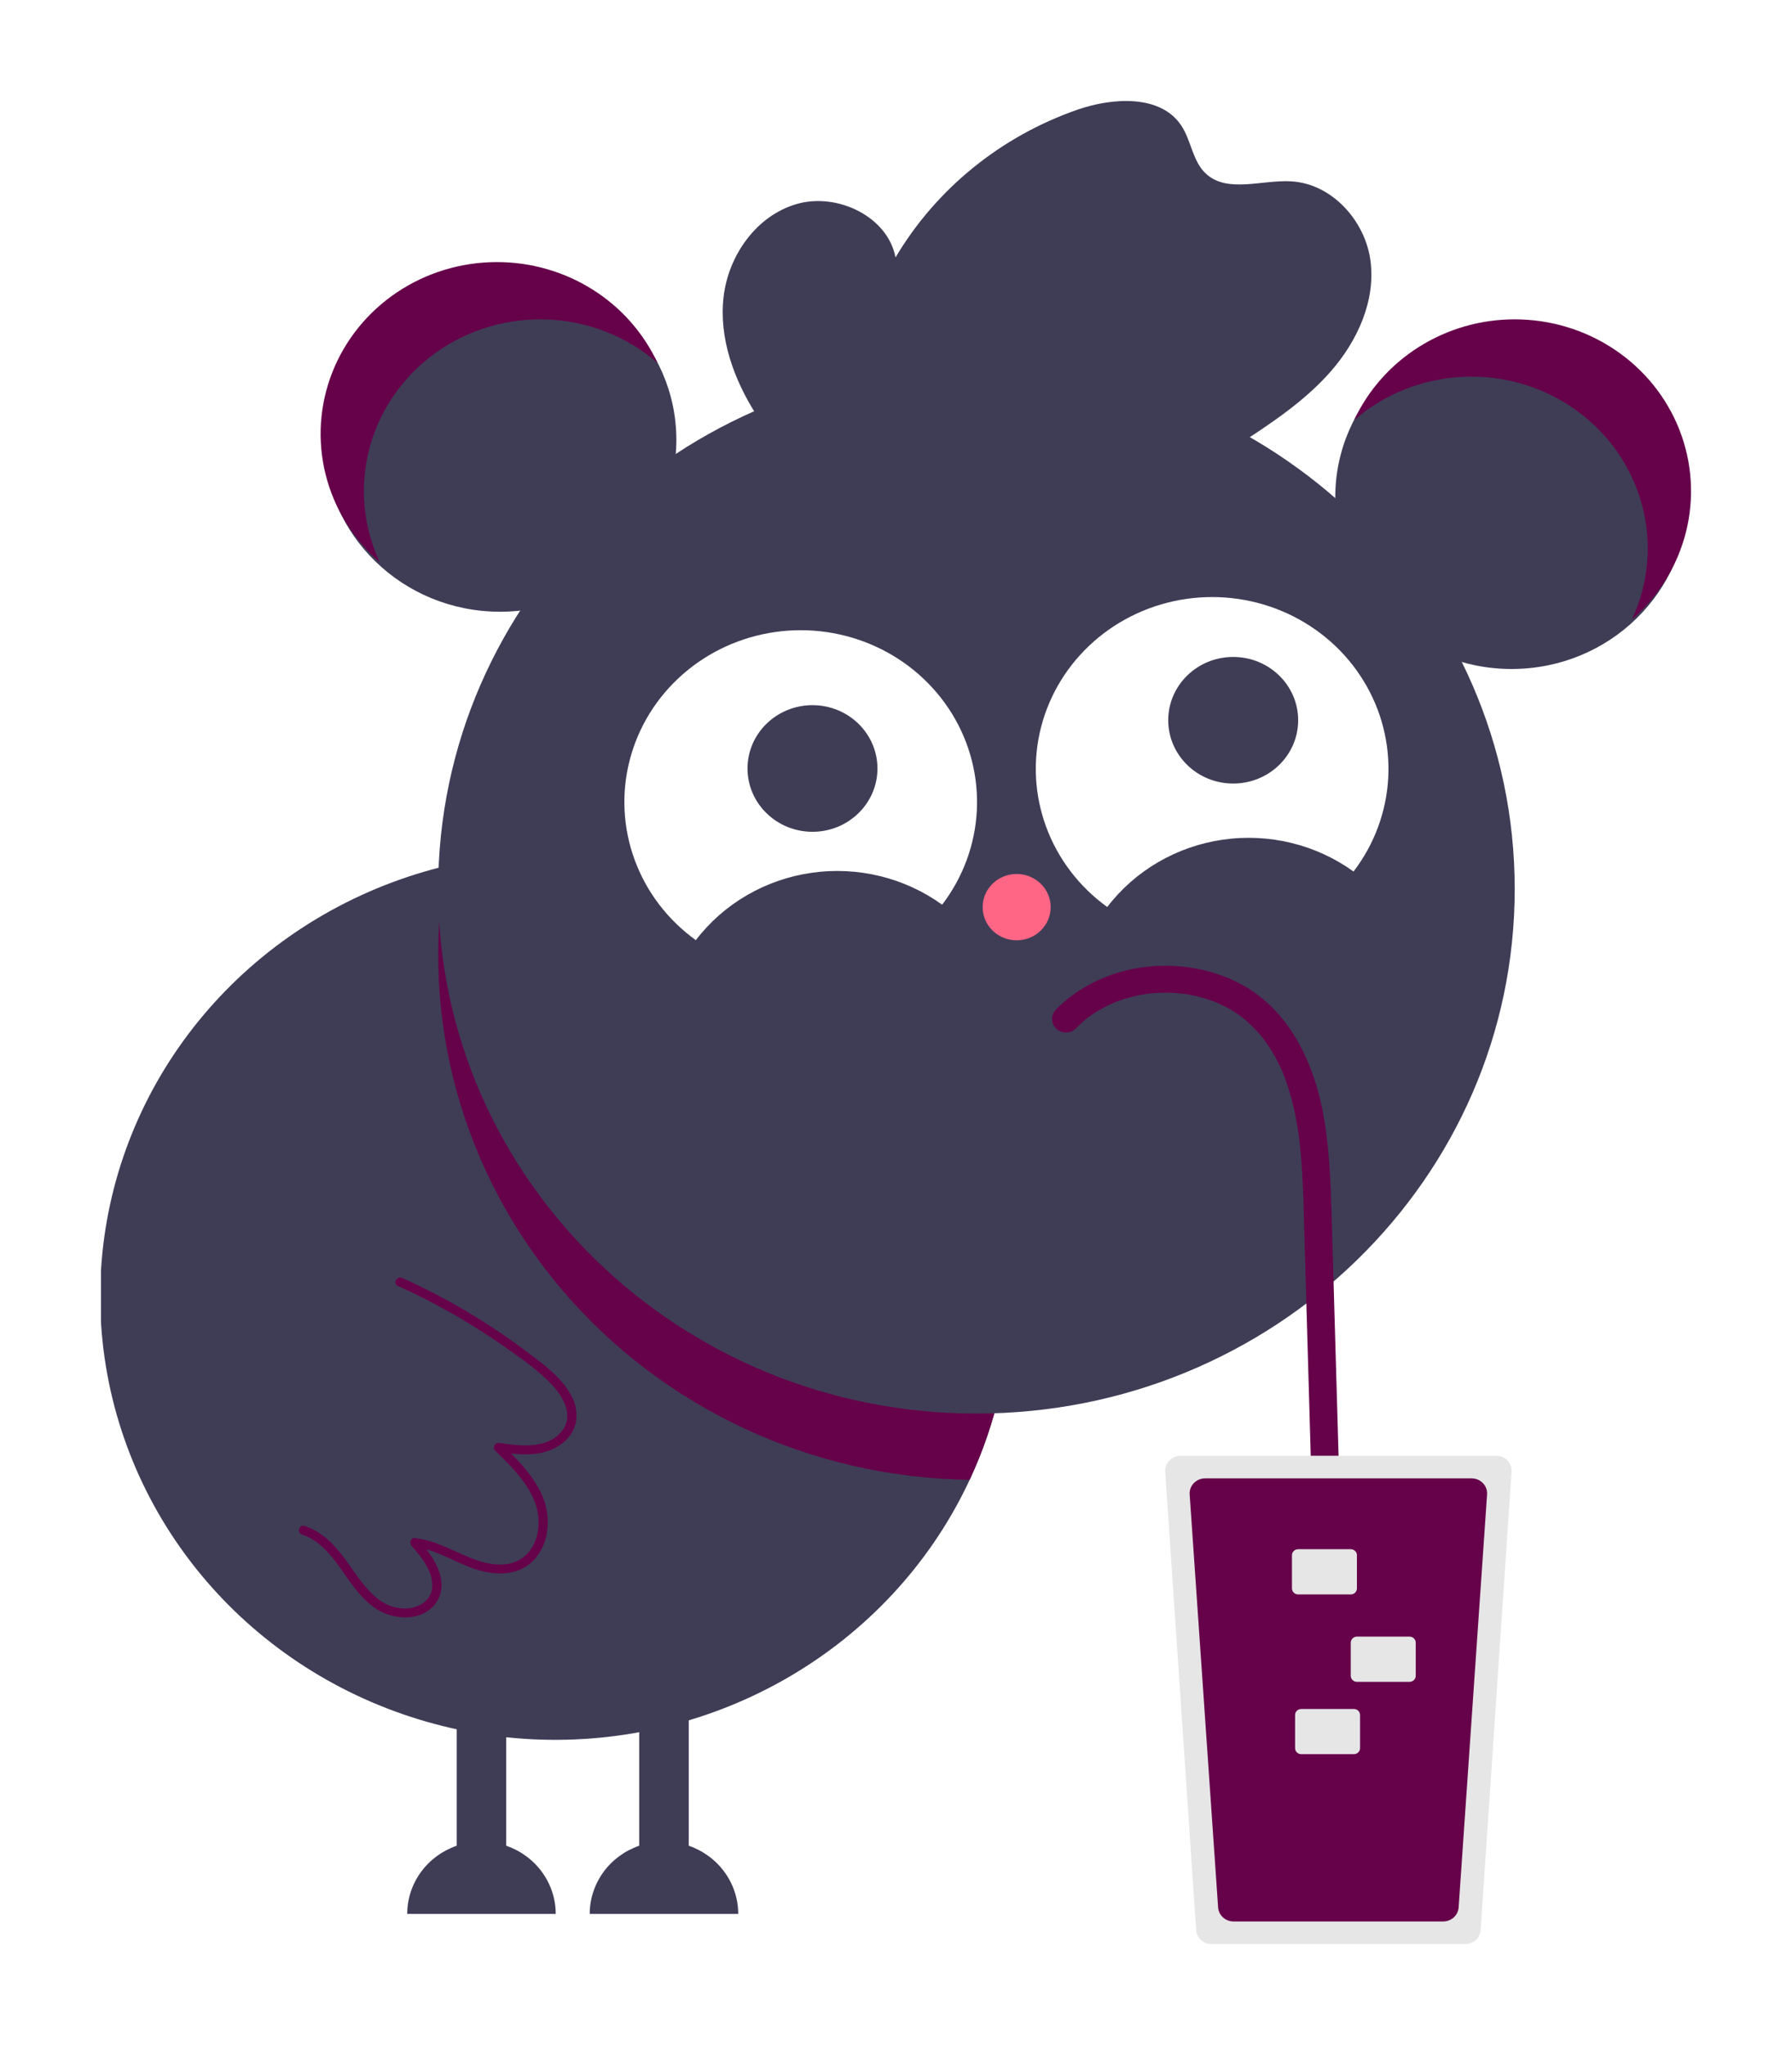 <svg width="71" height="81" viewBox="0 0 71 81" fill="none" xmlns="http://www.w3.org/2000/svg">
<g clip-path="url(#clip0_2_426)" filter="url(#filter0_d_2_426)">
<path d="M19.811 20.229C23.67 20.229 26.798 17.182 26.798 13.424C26.798 9.665 23.67 6.619 19.811 6.619C15.953 6.619 12.825 9.665 12.825 13.424C12.825 17.182 15.953 20.229 19.811 20.229Z" fill="#3F3D56"/>
<path d="M59.891 22.497C63.749 22.497 66.877 19.451 66.877 15.692C66.877 11.934 63.749 8.887 59.891 8.887C56.032 8.887 52.904 11.934 52.904 15.692C52.904 19.451 56.032 22.497 59.891 22.497Z" fill="#3F3D56"/>
<path d="M60.013 8.648C58.671 8.648 57.358 9.025 56.23 9.733C55.102 10.441 54.207 11.45 53.652 12.641C54.848 11.603 56.374 10.997 57.974 10.925C59.574 10.852 61.151 11.317 62.44 12.242C63.73 13.168 64.654 14.496 65.058 16.006C65.462 17.516 65.321 19.115 64.659 20.535C65.716 19.618 66.463 18.409 66.8 17.069C67.136 15.729 67.046 14.321 66.543 13.032C66.039 11.743 65.145 10.633 63.978 9.85C62.812 9.067 61.429 8.648 60.013 8.648Z" fill="#66024A"/>
<path d="M19.689 6.38C21.031 6.38 22.345 6.756 23.473 7.464C24.601 8.172 25.495 9.182 26.05 10.372C24.854 9.334 23.328 8.728 21.729 8.656C20.129 8.583 18.552 9.049 17.262 9.974C15.972 10.899 15.048 12.227 14.644 13.737C14.24 15.247 14.382 16.846 15.044 18.267C13.986 17.349 13.239 16.141 12.903 14.801C12.566 13.461 12.656 12.053 13.16 10.763C13.664 9.474 14.558 8.364 15.724 7.582C16.89 6.799 18.273 6.38 19.689 6.38Z" fill="#66024A"/>
<path d="M40.034 47.331C40.037 50.806 38.982 54.204 37.002 57.095C35.021 59.986 32.205 62.239 28.91 63.57C25.614 64.902 21.987 65.251 18.488 64.573C14.989 63.896 11.774 62.223 9.251 59.766C6.729 57.308 5.011 54.177 4.316 50.769C3.62 47.36 3.979 43.827 5.345 40.617C6.712 37.407 9.025 34.664 11.993 32.735C14.961 30.806 18.449 29.778 22.017 29.781C24.385 29.773 26.732 30.221 28.921 31.101C31.111 31.98 33.1 33.272 34.775 34.904C36.45 36.535 37.776 38.473 38.679 40.605C39.582 42.738 40.042 45.024 40.034 47.331Z" fill="#3F3D56"/>
<path d="M40.035 47.331C40.039 49.843 39.487 52.327 38.416 54.612C35.331 54.572 32.292 53.881 29.508 52.586C26.723 51.291 24.26 49.424 22.288 47.112C20.316 44.801 18.882 42.101 18.085 39.197C17.288 36.294 17.146 33.257 17.671 30.295C20.326 29.655 23.096 29.611 25.771 30.168C28.446 30.725 30.956 31.867 33.111 33.509C35.266 35.15 37.009 37.248 38.209 39.642C39.409 42.037 40.033 44.666 40.035 47.331Z" fill="#66024A"/>
<path d="M38.687 51.987C50.466 51.987 60.014 42.686 60.014 31.213C60.014 19.74 50.466 10.439 38.687 10.439C26.909 10.439 17.36 19.74 17.36 31.213C17.36 42.686 26.909 51.987 38.687 51.987Z" fill="#3F3D56"/>
<path d="M43.869 31.924C44.974 30.479 46.621 29.52 48.45 29.257C50.28 28.993 52.142 29.447 53.628 30.519C54.454 29.438 54.932 28.144 55.003 26.799C55.073 25.453 54.732 24.118 54.022 22.962C53.313 21.806 52.267 20.881 51.018 20.304C49.769 19.727 48.371 19.524 47.003 19.721C45.636 19.918 44.358 20.506 43.334 21.41C42.309 22.314 41.583 23.495 41.247 24.801C40.912 26.108 40.982 27.482 41.449 28.75C41.915 30.018 42.758 31.122 43.869 31.924Z" fill="white"/>
<path d="M27.569 33.237C28.673 31.792 30.321 30.833 32.15 30.57C33.979 30.306 35.841 30.76 37.328 31.832C38.154 30.752 38.632 29.457 38.702 28.112C38.772 26.767 38.431 25.431 37.722 24.275C37.012 23.119 35.967 22.194 34.717 21.617C33.468 21.04 32.071 20.837 30.703 21.034C29.335 21.231 28.058 21.819 27.033 22.723C26.008 23.628 25.282 24.808 24.947 26.115C24.611 27.421 24.681 28.796 25.148 30.063C25.614 31.331 26.457 32.436 27.569 33.237Z" fill="white"/>
<path d="M32.191 28.945C33.612 28.945 34.765 27.822 34.765 26.438C34.765 25.053 33.612 23.93 32.191 23.93C30.769 23.93 29.617 25.053 29.617 26.438C29.617 27.822 30.769 28.945 32.191 28.945Z" fill="#3F3D56"/>
<path d="M48.86 27.034C50.281 27.034 51.434 25.912 51.434 24.527C51.434 23.142 50.281 22.02 48.86 22.02C47.438 22.02 46.286 23.142 46.286 24.527C46.286 25.912 47.438 27.034 48.86 27.034Z" fill="#3F3D56"/>
<path d="M40.28 33.243C41.025 33.243 41.629 32.655 41.629 31.93C41.629 31.204 41.025 30.616 40.28 30.616C39.536 30.616 38.932 31.204 38.932 31.93C38.932 32.655 39.536 33.243 40.28 33.243Z" fill="#FF6584"/>
<path d="M20.057 69.104V63.329H18.096V69.104C17.522 69.302 17.026 69.668 16.674 70.152C16.323 70.636 16.135 71.213 16.135 71.806V71.806H22.018V71.806C22.018 71.213 21.829 70.636 21.478 70.152C21.127 69.668 20.63 69.302 20.057 69.104Z" fill="#3F3D56"/>
<path d="M27.288 69.104V63.329H25.326V69.104C24.753 69.302 24.256 69.668 23.905 70.152C23.554 70.636 23.365 71.213 23.365 71.806V71.806H29.249V71.806C29.249 71.213 29.06 70.636 28.709 70.152C28.358 69.668 27.861 69.302 27.288 69.104Z" fill="#3F3D56"/>
<path d="M29.968 12.431C29.079 11.038 28.482 9.401 28.667 7.77C28.852 6.14 29.949 4.549 31.563 4.081C33.177 3.614 35.177 4.582 35.481 6.196C37.098 3.473 39.656 1.398 42.698 0.341C44.109 -0.143 45.984 -0.253 46.8 0.968C47.204 1.573 47.247 2.395 47.788 2.887C48.636 3.659 49.995 3.116 51.154 3.182C52.783 3.274 54.095 4.756 54.3 6.333C54.506 7.91 53.788 9.495 52.73 10.706C51.671 11.916 50.294 12.813 48.936 13.695" fill="#3F3D56"/>
<path d="M42.625 36.738C42.712 36.648 42.803 36.56 42.898 36.477C42.94 36.44 42.982 36.404 43.026 36.368C43.052 36.346 43.08 36.324 43.107 36.303C43.155 36.265 43.17 36.256 43.112 36.298C43.32 36.146 43.54 36.009 43.769 35.888C43.874 35.833 43.981 35.782 44.09 35.734C44.116 35.722 44.142 35.712 44.168 35.7C44.052 35.751 44.143 35.711 44.172 35.699C44.238 35.673 44.304 35.649 44.37 35.626C44.617 35.54 44.869 35.471 45.125 35.42C45.243 35.396 45.361 35.377 45.48 35.359C45.56 35.346 45.38 35.37 45.46 35.361C45.495 35.358 45.531 35.353 45.566 35.35C45.636 35.343 45.707 35.337 45.778 35.332C46.033 35.315 46.289 35.314 46.544 35.329C46.671 35.337 46.798 35.349 46.925 35.364C46.797 35.349 46.943 35.367 46.988 35.375C47.058 35.386 47.127 35.398 47.197 35.412C47.446 35.461 47.691 35.526 47.931 35.608C47.991 35.628 48.051 35.65 48.11 35.672C48.142 35.684 48.175 35.697 48.208 35.71C48.191 35.704 48.1 35.664 48.192 35.704C48.308 35.755 48.422 35.808 48.534 35.866C48.763 35.986 48.983 36.123 49.192 36.275C49.255 36.32 49.12 36.217 49.181 36.267C49.208 36.289 49.236 36.31 49.263 36.332C49.306 36.367 49.349 36.404 49.391 36.441C49.499 36.535 49.602 36.635 49.702 36.737C49.793 36.831 49.88 36.928 49.964 37.029C49.963 37.027 50.059 37.143 50.008 37.08C49.965 37.028 50.026 37.103 50.035 37.116C50.086 37.182 50.135 37.249 50.183 37.317C50.339 37.541 50.48 37.773 50.604 38.014C50.664 38.128 50.72 38.243 50.772 38.361C50.784 38.386 50.824 38.481 50.781 38.378C50.792 38.406 50.804 38.434 50.816 38.462C50.845 38.532 50.873 38.603 50.899 38.674C51.092 39.196 51.24 39.733 51.342 40.279C51.369 40.418 51.393 40.557 51.415 40.697C51.425 40.759 51.435 40.821 51.444 40.883C51.444 40.882 51.465 41.035 51.454 40.953C51.444 40.879 51.461 41.008 51.463 41.022C51.5 41.313 51.529 41.605 51.553 41.897C51.6 42.47 51.625 43.044 51.643 43.618C51.688 45.075 51.727 46.533 51.769 47.99L52.026 56.916L52.283 65.843L52.315 66.951C52.315 67.093 52.373 67.23 52.476 67.331C52.58 67.431 52.72 67.488 52.866 67.488C53.013 67.488 53.153 67.431 53.256 67.331C53.36 67.23 53.418 67.093 53.418 66.951L53.154 57.778L52.891 48.667L52.759 44.081C52.724 42.853 52.673 41.627 52.479 40.411C52.122 38.172 51.084 35.844 48.864 34.828C46.791 33.878 44.226 34.098 42.41 35.479C42.209 35.632 42.02 35.798 41.845 35.978C41.741 36.079 41.683 36.216 41.683 36.358C41.683 36.501 41.741 36.638 41.845 36.738C41.948 36.839 42.089 36.896 42.235 36.896C42.381 36.896 42.521 36.839 42.625 36.738L42.625 36.738Z" fill="#66024A"/>
<path d="M46.777 53.659C46.614 53.659 46.458 53.722 46.343 53.834C46.229 53.946 46.164 54.097 46.164 54.256L47.389 72.395C47.389 72.474 47.404 72.553 47.434 72.626C47.465 72.699 47.51 72.766 47.567 72.822C47.624 72.878 47.692 72.923 47.766 72.953C47.841 72.984 47.921 73 48.002 73H58.053C58.215 73 58.371 72.937 58.486 72.825C58.601 72.713 58.666 72.561 58.666 72.403L59.892 54.248C59.89 54.091 59.824 53.941 59.709 53.831C59.595 53.72 59.44 53.658 59.279 53.659H46.777Z" fill="#E6E6E6"/>
<path d="M47.746 54.554C47.662 54.554 47.579 54.571 47.502 54.603C47.425 54.636 47.356 54.684 47.298 54.743C47.241 54.803 47.197 54.873 47.169 54.95C47.141 55.027 47.129 55.109 47.135 55.191L48.262 71.547C48.272 71.698 48.341 71.84 48.455 71.943C48.568 72.046 48.718 72.104 48.873 72.104H57.181C57.336 72.104 57.485 72.046 57.599 71.943C57.712 71.84 57.781 71.698 57.792 71.547L58.919 55.191C58.925 55.109 58.913 55.027 58.885 54.95C58.856 54.873 58.812 54.803 58.755 54.743C58.698 54.684 58.628 54.636 58.551 54.603C58.474 54.571 58.391 54.554 58.307 54.554H47.746Z" fill="#66024A"/>
<path d="M51.434 57.36C51.368 57.36 51.306 57.385 51.26 57.43C51.214 57.475 51.188 57.535 51.188 57.599V58.912C51.188 58.975 51.214 59.036 51.26 59.081C51.306 59.126 51.368 59.151 51.434 59.151H53.517C53.582 59.151 53.644 59.126 53.69 59.081C53.736 59.036 53.762 58.975 53.762 58.912V57.599C53.762 57.535 53.736 57.475 53.69 57.43C53.644 57.385 53.582 57.36 53.517 57.36H51.434Z" fill="#E6E6E6"/>
<path d="M53.763 60.822C53.698 60.822 53.636 60.847 53.59 60.892C53.544 60.937 53.518 60.998 53.518 61.061V62.374C53.518 62.438 53.544 62.498 53.59 62.543C53.636 62.588 53.698 62.613 53.763 62.613H55.846C55.911 62.613 55.974 62.588 56.02 62.543C56.066 62.498 56.092 62.438 56.092 62.374V61.061C56.092 60.998 56.066 60.937 56.02 60.892C55.974 60.847 55.911 60.822 55.846 60.822H53.763Z" fill="#E6E6E6"/>
<path d="M51.557 63.688C51.492 63.688 51.429 63.713 51.383 63.758C51.338 63.802 51.312 63.863 51.312 63.926V65.24C51.312 65.303 51.338 65.364 51.383 65.408C51.429 65.453 51.492 65.478 51.557 65.478H53.64C53.705 65.478 53.768 65.453 53.814 65.408C53.86 65.364 53.886 65.303 53.886 65.24V63.926C53.886 63.863 53.86 63.802 53.814 63.758C53.768 63.713 53.705 63.688 53.64 63.688H51.557Z" fill="#E6E6E6"/>
<path d="M11.97 56.782C12.608 56.988 13.057 57.517 13.431 58.035C13.816 58.569 14.169 59.149 14.696 59.566C14.917 59.753 15.176 59.892 15.457 59.974C15.738 60.057 16.033 60.08 16.323 60.042C16.901 59.958 17.39 59.565 17.478 58.985C17.593 58.221 17.045 57.514 16.564 56.971L16.433 57.277C17.2 57.358 17.867 57.783 18.569 58.057C19.242 58.32 20.038 58.463 20.709 58.121C21.225 57.858 21.547 57.333 21.656 56.788C21.767 56.194 21.674 55.58 21.39 55.043C21.033 54.33 20.446 53.755 19.877 53.2L19.698 53.499C20.544 53.623 21.488 53.738 22.221 53.209C22.515 53.007 22.724 52.71 22.811 52.37C22.886 51.995 22.823 51.606 22.632 51.272C22.246 50.54 21.517 50.024 20.864 49.533C19.34 48.385 17.689 47.407 15.942 46.618C15.729 46.522 15.542 46.83 15.756 46.928C17.253 47.605 18.68 48.419 20.018 49.361C20.662 49.814 21.342 50.282 21.878 50.857C22.333 51.345 22.748 52.091 22.251 52.695C21.666 53.405 20.608 53.273 19.796 53.154C19.757 53.145 19.716 53.148 19.68 53.163C19.643 53.179 19.612 53.205 19.592 53.239C19.572 53.272 19.563 53.311 19.568 53.35C19.572 53.389 19.59 53.425 19.617 53.453C20.465 54.28 21.472 55.272 21.325 56.544C21.269 57.026 21.034 57.519 20.593 57.774C19.995 58.121 19.246 57.942 18.642 57.703C17.91 57.411 17.235 57.003 16.433 56.919C16.261 56.901 16.211 57.12 16.303 57.225C16.693 57.664 17.159 58.235 17.125 58.851C17.096 59.366 16.635 59.675 16.14 59.704C14.882 59.778 14.247 58.502 13.609 57.665C13.205 57.136 12.726 56.649 12.068 56.437C11.843 56.364 11.746 56.71 11.97 56.782H11.97Z" fill="#66024A"/>
</g>
<defs>
<filter id="filter0_d_2_426" x="0" y="0" width="71" height="81" filterUnits="userSpaceOnUse" color-interpolation-filters="sRGB">
<feFlood flood-opacity="0" result="BackgroundImageFix"/>
<feColorMatrix in="SourceAlpha" type="matrix" values="0 0 0 0 0 0 0 0 0 0 0 0 0 0 0 0 0 0 127 0" result="hardAlpha"/>
<feOffset dy="4"/>
<feGaussianBlur stdDeviation="2"/>
<feComposite in2="hardAlpha" operator="out"/>
<feColorMatrix type="matrix" values="0 0 0 0 0 0 0 0 0 0 0 0 0 0 0 0 0 0 0.25 0"/>
<feBlend mode="normal" in2="BackgroundImageFix" result="effect1_dropShadow_2_426"/>
<feBlend mode="normal" in="SourceGraphic" in2="effect1_dropShadow_2_426" result="shape"/>
</filter>
<clipPath id="clip0_2_426">
<rect width="63" height="73" fill="white" transform="translate(4)"/>
</clipPath>
</defs>
</svg>
